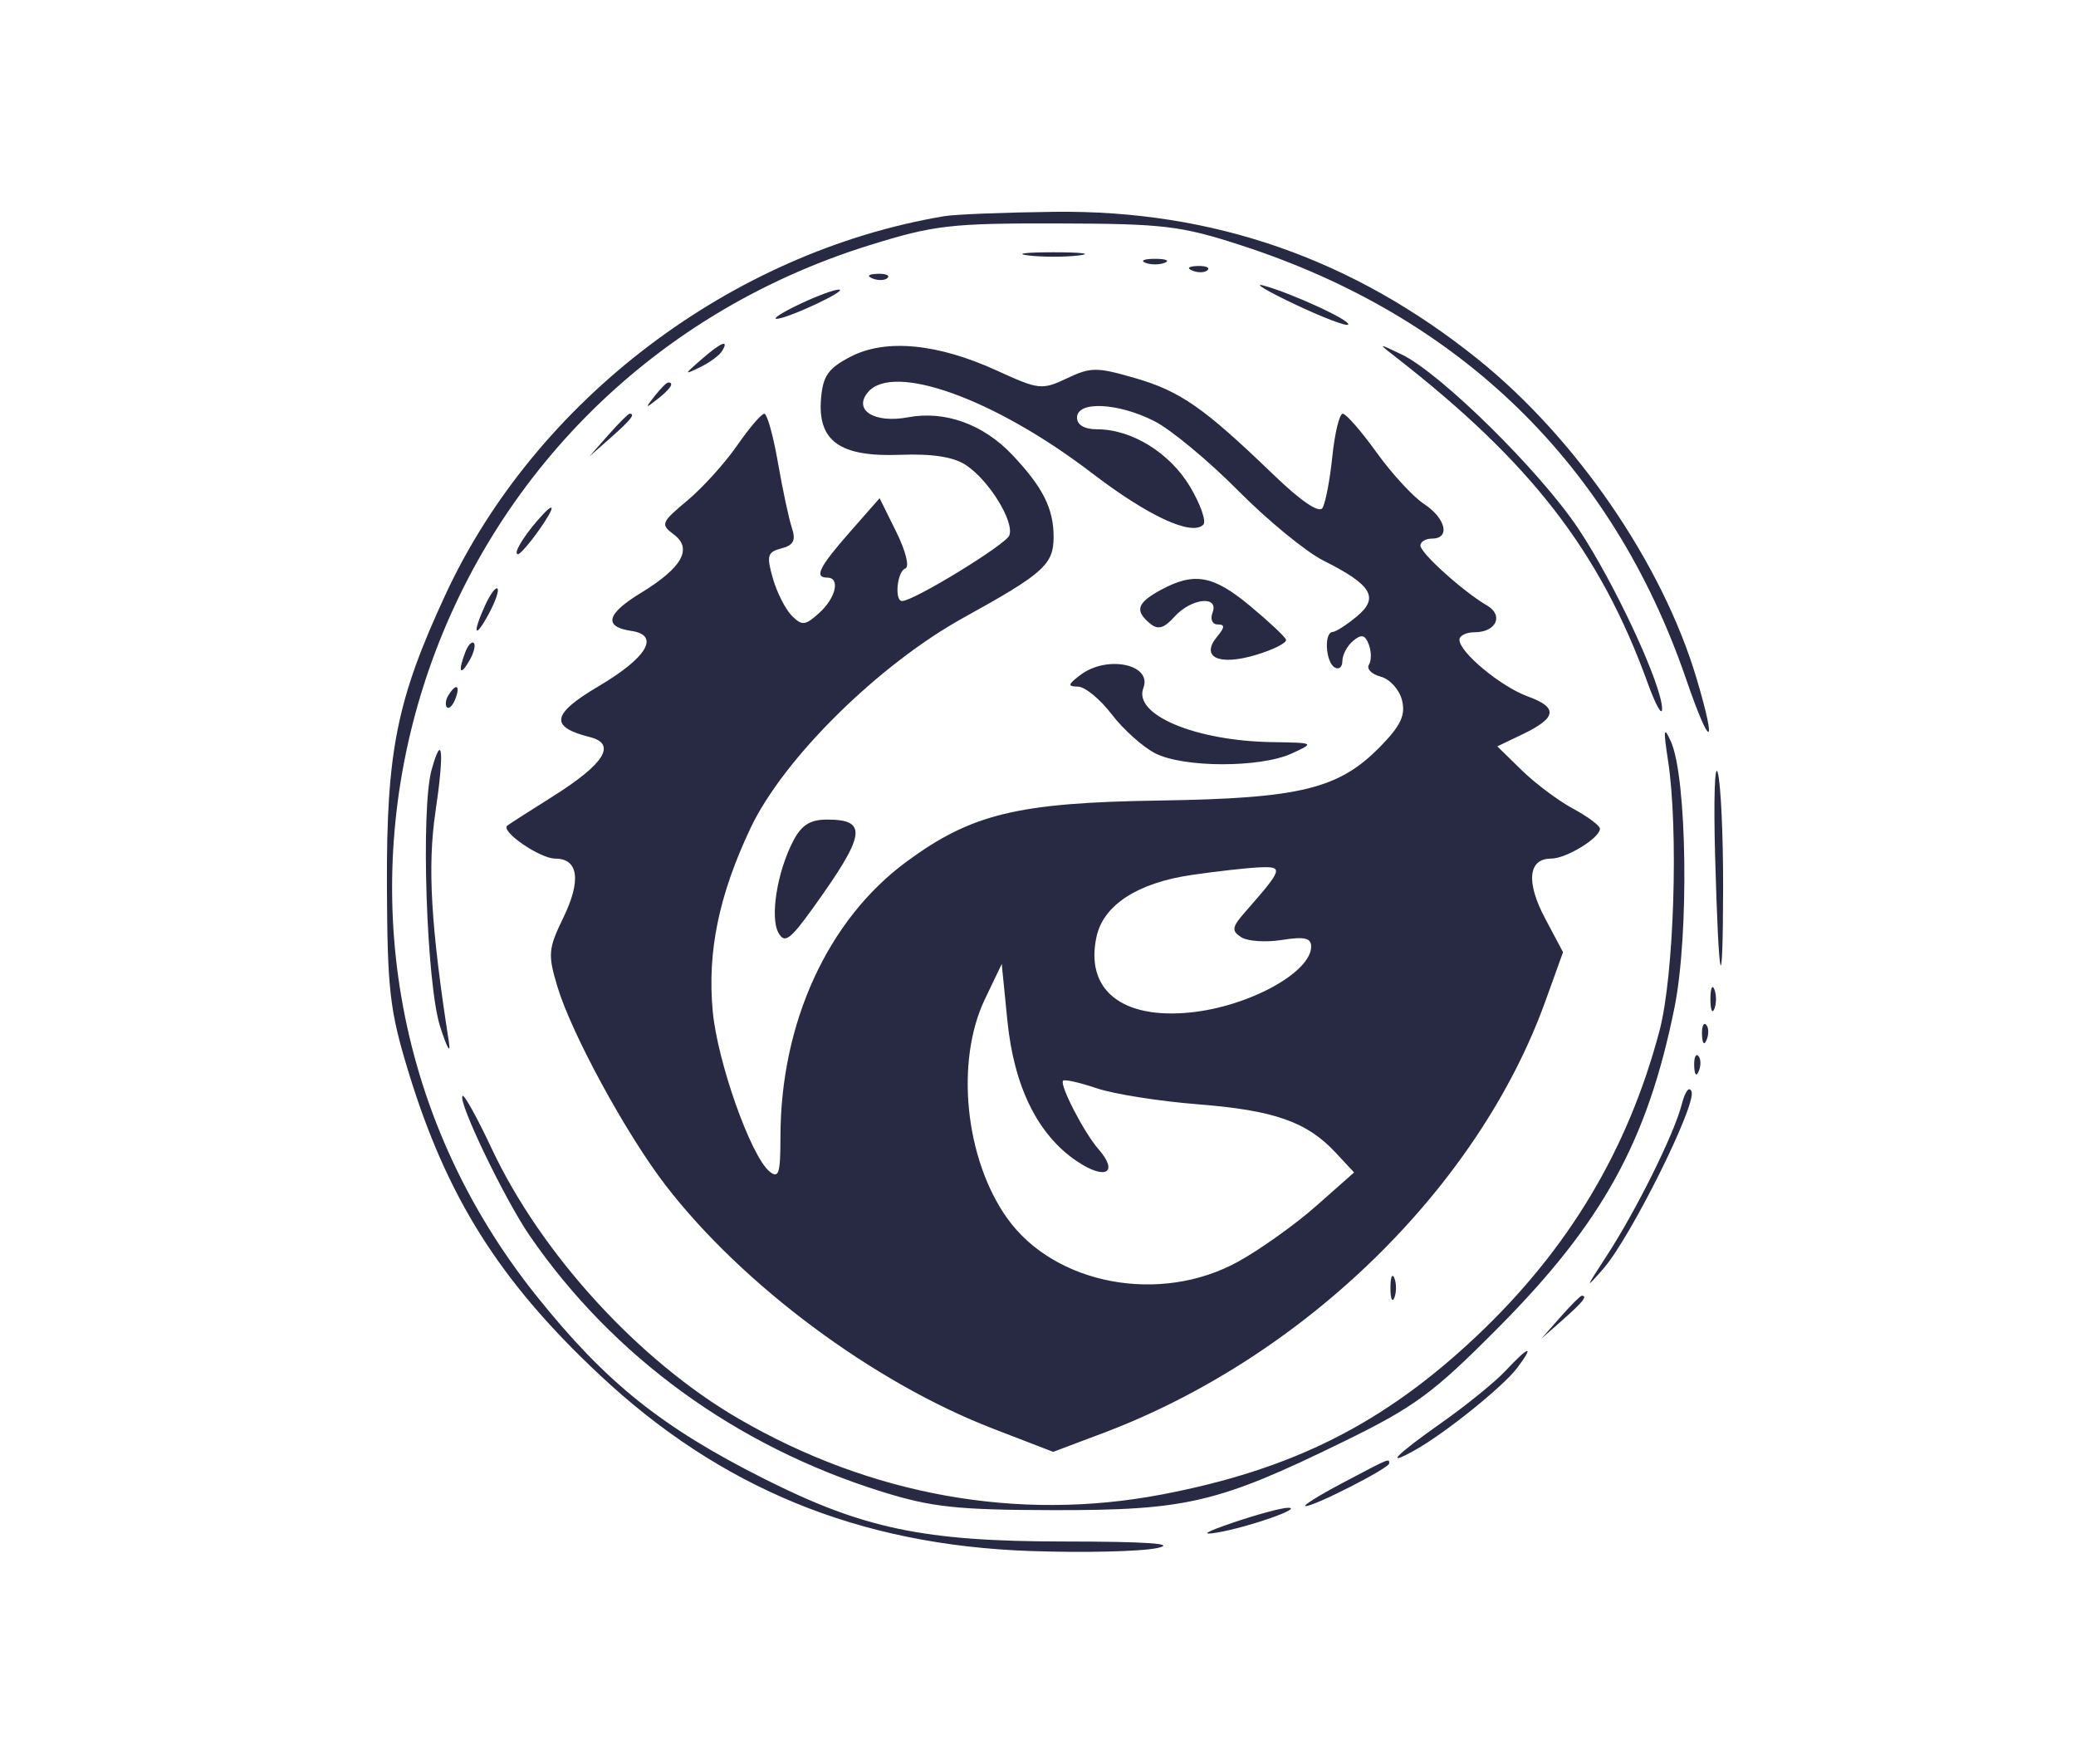 <svg xmlns="http://www.w3.org/2000/svg" width="266" height="226" viewBox="0 0 266 226" version="1.1"><path d="M 121 27.693 C 93.647 32.291, 68.627 51.272, 57.073 76.191 C 50.834 89.647, 49.508 96.247, 49.578 113.500 C 49.632 126.837, 49.937 129.476, 52.331 137.307 C 57.251 153.397, 63.990 164.090, 76.764 176.079 C 92.319 190.676, 110.037 197.935, 132 198.708 C 138.875 198.950, 146.204 198.777, 148.288 198.324 C 150.855 197.765, 146.990 197.496, 136.288 197.488 C 118.371 197.475, 110.608 195.849, 97.908 189.454 C 84.734 182.819, 77.648 177.136, 68.811 166.114 C 31.217 119.230, 53.330 49.442, 111.500 31.386 C 119.697 28.842, 121.838 28.596, 135.500 28.628 C 149.096 28.660, 151.296 28.921, 159 31.420 C 187.139 40.546, 206.607 59.515, 216.041 87 C 219.148 96.051, 220.083 96.009, 217.389 86.939 C 213.045 72.311, 202.014 56.196, 189.396 46.045 C 173.354 33.140, 155.438 26.898, 135.122 27.136 C 128.730 27.211, 122.375 27.461, 121 27.693 M 131.750 32.723 C 133.537 32.945, 136.463 32.945, 138.250 32.723 C 140.037 32.502, 138.575 32.320, 135 32.320 C 131.425 32.320, 129.963 32.502, 131.750 32.723 M 146.750 33.662 C 147.438 33.940, 148.563 33.940, 149.250 33.662 C 149.938 33.385, 149.375 33.158, 148 33.158 C 146.625 33.158, 146.063 33.385, 146.750 33.662 M 152.813 34.683 C 153.534 34.972, 154.397 34.936, 154.729 34.604 C 155.061 34.272, 154.471 34.036, 153.417 34.079 C 152.252 34.127, 152.015 34.364, 152.813 34.683 M 111.813 35.683 C 112.534 35.972, 113.397 35.936, 113.729 35.604 C 114.061 35.272, 113.471 35.036, 112.417 35.079 C 111.252 35.127, 111.015 35.364, 111.813 35.683 M 165.907 38.981 C 169.431 40.652, 172.506 41.828, 172.740 41.593 C 173.219 41.115, 165.439 37.528, 161.839 36.567 C 160.553 36.224, 162.383 37.310, 165.907 38.981 M 102.500 38.945 C 100.300 39.986, 98.950 40.841, 99.500 40.845 C 100.864 40.854, 108.755 37.161, 107.500 37.100 C 106.950 37.074, 104.700 37.904, 102.500 38.945 M 89.861 46.056 C 87.624 48.005, 87.615 48.057, 89.694 47.051 C 90.901 46.467, 92.165 45.542, 92.503 44.995 C 93.486 43.404, 92.409 43.837, 89.861 46.056 M 109 45.691 C 106.131 47.174, 105.446 48.140, 105.201 51.051 C 104.743 56.507, 107.620 58.561, 115.311 58.268 C 119.442 58.110, 122.161 58.530, 123.750 59.572 C 126.710 61.511, 130 66.837, 129.324 68.597 C 128.869 69.784, 117.073 77, 115.588 77 C 114.573 77, 114.949 73.184, 115.998 72.833 C 116.562 72.645, 116.062 70.612, 114.851 68.163 L 112.705 63.826 108.895 68.163 C 104.955 72.649, 104.285 74, 106 74 C 107.697 74, 107.106 76.594, 104.969 78.528 C 103.175 80.151, 102.765 80.193, 101.457 78.886 C 100.643 78.071, 99.550 75.917, 99.028 74.099 C 98.194 71.189, 98.325 70.728, 100.121 70.258 C 101.684 69.849, 101.997 69.231, 101.460 67.612 C 101.074 66.451, 100.270 62.688, 99.674 59.250 C 99.077 55.813, 98.292 53, 97.930 53 C 97.568 53, 95.996 54.841, 94.436 57.092 C 92.877 59.342, 90.003 62.515, 88.050 64.142 C 84.711 66.926, 84.609 67.183, 86.329 68.469 C 88.783 70.303, 87.404 72.740, 82.075 75.988 C 77.701 78.654, 77.297 80.301, 80.887 80.827 C 84.610 81.373, 82.928 84.237, 76.737 87.893 C 70.669 91.476, 70.373 93.124, 75.563 94.426 C 79.068 95.306, 77.461 97.874, 70.781 102.065 C 67.877 103.888, 65.275 105.558, 65 105.776 C 64.091 106.497, 69.185 110, 71.142 110 C 74.116 110, 74.500 112.792, 72.182 117.562 C 70.244 121.552, 70.181 122.284, 71.423 126.410 C 73.240 132.447, 80.223 145.273, 85.256 151.816 C 95.105 164.621, 111.914 177.122, 127.214 183.022 L 134.945 186.004 141.289 183.616 C 167.095 173.902, 189.434 152.098, 198.020 128.244 L 200.272 121.989 197.970 117.649 C 195.502 112.998, 195.807 110, 198.746 110 C 200.683 110, 205 107.357, 205 106.171 C 205 105.777, 203.454 104.622, 201.564 103.604 C 199.674 102.587, 196.716 100.374, 194.991 98.687 L 191.854 95.620 195.104 94.060 C 199.485 91.958, 199.664 90.643, 195.765 89.226 C 192.305 87.968, 187 83.570, 187 81.960 C 187 81.432, 187.873 81, 188.941 81 C 191.715 81, 192.711 78.833, 190.521 77.562 C 187.508 75.813, 182 70.858, 182 69.896 C 182 69.403, 182.675 69, 183.500 69 C 185.861 69, 185.253 66.396, 182.466 64.569 C 181.072 63.656, 178.329 60.679, 176.372 57.954 C 174.414 55.229, 172.468 53, 172.046 53 C 171.625 53, 171.026 55.463, 170.715 58.474 C 170.404 61.485, 169.837 64.455, 169.454 65.074 C 169.015 65.785, 166.690 64.205, 163.130 60.773 C 154.273 52.238, 151.250 50.129, 145.465 48.447 C 140.543 47.016, 139.765 47.018, 136.713 48.466 C 133.513 49.984, 133.112 49.940, 127.759 47.490 C 120.139 44.001, 113.501 43.365, 109 45.691 M 178.796 45.715 C 196.153 59.213, 205.032 70.692, 211.118 87.500 C 212.113 90.250, 212.944 91.760, 212.964 90.855 C 213.028 87.916, 206.878 74.671, 202.203 67.682 C 197.265 60.300, 184.557 47.783, 179.585 45.405 C 176.538 43.948, 176.528 43.951, 178.796 45.715 M 83.872 50.750 C 82.629 52.336, 82.664 52.371, 84.250 51.128 C 85.916 49.821, 86.445 49, 85.622 49 C 85.415 49, 84.627 49.788, 83.872 50.750 M 111.199 50.260 C 109.291 52.559, 112.049 54.269, 116.359 53.460 C 121.072 52.576, 125.993 54.349, 129.702 58.269 C 133.618 62.407, 135 65.148, 135 68.779 C 135 72.321, 133.721 73.471, 123.522 79.098 C 112.582 85.134, 100.386 97.170, 96.164 106.096 C 92.108 114.672, 90.611 121.931, 91.324 129.564 C 91.930 136.056, 96.189 148.082, 98.586 150.071 C 99.776 151.059, 100 150.362, 100 145.672 C 100 131.049, 106.067 117.808, 116.170 110.381 C 124.492 104.263, 130.390 102.836, 148.500 102.560 C 166.720 102.283, 171.591 101.081, 176.970 95.531 C 179.510 92.910, 180.114 91.589, 179.637 89.691 C 179.299 88.343, 178.072 86.991, 176.910 86.687 C 175.749 86.383, 175.071 85.695, 175.403 85.158 C 175.735 84.620, 175.727 83.453, 175.386 82.565 C 174.906 81.314, 174.454 81.208, 173.383 82.097 C 172.622 82.728, 172 83.891, 172 84.681 C 172 85.472, 171.550 85.840, 171 85.500 C 169.842 84.784, 169.634 81.016, 170.750 80.967 C 171.162 80.948, 172.565 80.046, 173.868 78.961 C 176.753 76.557, 175.771 74.925, 169.567 71.816 C 167.330 70.695, 162.413 66.661, 158.640 62.853 C 154.867 59.044, 150.047 55.045, 147.930 53.964 C 143.260 51.582, 138 51.336, 138 53.500 C 138 54.449, 138.955 55, 140.599 55 C 145.016 55, 149.900 58.022, 152.483 62.354 C 153.831 64.615, 154.594 66.806, 154.177 67.223 C 152.690 68.710, 147.104 66.115, 139.859 60.573 C 127.455 51.085, 114.410 46.391, 111.199 50.260 M 77.924 55.750 L 75.500 58.500 78.250 56.076 C 80.820 53.810, 81.459 53, 80.674 53 C 80.495 53, 79.258 54.237, 77.924 55.750 M 68.807 66.750 C 66.899 68.972, 65.737 71, 66.373 71 C 66.643 71, 67.825 69.650, 69 68 C 71.330 64.728, 71.210 63.952, 68.807 66.750 M 148.750 75.572 C 145.682 77.236, 145.360 78.224, 147.348 79.874 C 148.377 80.728, 149.125 80.520, 150.503 78.996 C 152.659 76.614, 156.225 76.250, 155.362 78.500 C 155.042 79.332, 155.333 80, 156.015 80 C 156.966 80, 156.955 80.350, 155.965 81.542 C 153.764 84.194, 156.146 85.336, 160.905 83.910 C 163.188 83.226, 164.931 82.342, 164.778 81.944 C 164.625 81.547, 162.545 79.597, 160.155 77.611 C 155.448 73.698, 153.008 73.262, 148.750 75.572 M 62.162 77.543 C 60.487 81.220, 60.807 82.005, 62.618 78.662 C 63.464 77.100, 63.969 75.636, 63.741 75.407 C 63.512 75.179, 62.802 76.140, 62.162 77.543 M 59.624 83.539 C 58.659 86.053, 58.943 86.702, 60.122 84.675 C 60.706 83.671, 60.973 82.639, 60.715 82.382 C 60.458 82.124, 59.966 82.645, 59.624 83.539 M 138.441 86.468 C 136.806 87.705, 136.757 87.941, 138.131 87.968 C 139.029 87.986, 140.964 89.575, 142.433 91.501 C 143.902 93.427, 146.408 95.677, 148.002 96.501 C 151.608 98.366, 161.461 98.385, 165.500 96.536 C 168.487 95.169, 168.475 95.162, 163 95.076 C 153.156 94.920, 145.183 91.571, 146.499 88.143 C 147.665 85.104, 141.844 83.894, 138.441 86.468 M 57.459 89.067 C 57.096 89.653, 57.014 90.348, 57.276 90.610 C 57.538 90.872, 58.019 90.392, 58.345 89.543 C 59.021 87.781, 58.445 87.471, 57.459 89.067 M 213.735 97.500 C 215.085 106.321, 214.496 124.980, 212.646 132 C 208.618 147.283, 200.954 160.084, 189.187 171.185 C 177.281 182.416, 165.578 188.296, 148.790 191.480 C 130.457 194.958, 111.620 191.587, 94.722 181.803 C 81.888 174.373, 69.338 160.657, 62.988 147.123 C 61.153 143.213, 59.479 140.188, 59.267 140.399 C 58.610 141.056, 64.656 153.639, 67.879 158.324 C 78.536 173.813, 94.337 185.294, 113 191.107 C 119.383 193.096, 122.660 193.447, 135 193.470 C 151.996 193.501, 156.101 192.536, 172 184.766 C 181.304 180.219, 183.582 178.544, 192 170.066 C 205.350 156.619, 211.116 146.137, 214.558 129.058 C 216.439 119.722, 216.165 99.602, 214.094 95 C 213.172 92.951, 213.107 93.401, 213.735 97.500 M 55.299 98.632 C 53.898 103.661, 54.640 126.016, 56.389 131.500 C 57.267 134.250, 57.774 135.150, 57.517 133.500 C 55.208 118.681, 54.759 110.996, 55.794 104.021 C 56.939 96.306, 56.693 93.626, 55.299 98.632 M 219.754 109.500 C 220.216 126.522, 220.764 128.649, 220.784 113.500 C 220.793 106.900, 220.486 100.375, 220.101 99 C 219.716 97.625, 219.560 102.350, 219.754 109.500 M 101.611 107.785 C 99.569 111.734, 98.644 117.542, 99.745 119.509 C 100.536 120.922, 101.230 120.419, 104.208 116.274 C 110.939 106.904, 111.236 105, 105.967 105 C 103.789 105, 102.687 105.705, 101.611 107.785 M 152.695 112.093 C 145.766 113.106, 141.392 115.940, 140.502 119.991 C 139.005 126.809, 143.736 130.617, 152.572 129.705 C 160.035 128.935, 168 124.573, 168 121.257 C 168 120.162, 167.117 119.965, 164.250 120.423 C 162.188 120.752, 159.837 120.590, 159.026 120.063 C 157.763 119.242, 157.841 118.776, 159.574 116.803 C 164.398 111.306, 164.499 110.989, 161.372 111.122 C 159.793 111.189, 155.888 111.626, 152.695 112.093 M 126.199 128 C 122.377 135.981, 123.644 148.478, 129.044 156.062 C 135.126 164.603, 148.645 167.149, 158.640 161.637 C 161.467 160.078, 165.967 156.869, 168.640 154.505 L 173.500 150.209 171.129 147.661 C 167.457 143.715, 163.271 142.247, 153.500 141.477 C 148.550 141.087, 142.718 140.165, 140.539 139.428 C 138.361 138.691, 136.415 138.252, 136.215 138.451 C 135.720 138.947, 138.897 145.107, 140.723 147.192 C 143.399 150.247, 141.660 151.246, 137.981 148.767 C 132.954 145.381, 129.918 139.224, 129.069 130.691 L 128.354 123.500 126.199 128 M 219.158 128 C 219.158 129.375, 219.385 129.938, 219.662 129.250 C 219.940 128.563, 219.940 127.438, 219.662 126.750 C 219.385 126.063, 219.158 126.625, 219.158 128 M 218.079 132.583 C 218.127 133.748, 218.364 133.985, 218.683 133.188 C 218.972 132.466, 218.936 131.603, 218.604 131.271 C 218.272 130.939, 218.036 131.529, 218.079 132.583 M 217.079 136.583 C 217.127 137.748, 217.364 137.985, 217.683 137.188 C 217.972 136.466, 217.936 135.603, 217.604 135.271 C 217.272 134.939, 217.036 135.529, 217.079 136.583 M 215.479 141.500 C 214.508 145.300, 209.619 155.145, 205.796 161 C 203.098 165.133, 203.071 165.255, 205.469 162.500 C 208.939 158.513, 217.371 141.578, 216.742 139.857 C 216.461 139.087, 215.915 139.798, 215.479 141.500 M 178.158 165 C 178.158 166.375, 178.385 166.938, 178.662 166.250 C 178.940 165.563, 178.940 164.438, 178.662 163.750 C 178.385 163.063, 178.158 163.625, 178.158 165 M 199.924 168.750 L 197.500 171.500 200.250 169.076 C 202.820 166.810, 203.459 166, 202.674 166 C 202.495 166, 201.258 167.238, 199.924 168.750 M 192.924 175.599 C 191.591 177.028, 187.912 180.018, 184.750 182.244 C 178.840 186.402, 177.234 188.049, 181.298 185.782 C 185.131 183.644, 192.583 177.654, 194.391 175.257 C 196.682 172.220, 195.908 172.401, 192.924 175.599 M 172 190 C 168.975 191.598, 166.852 192.927, 167.283 192.953 C 168.346 193.017, 178 188.090, 178 187.483 C 178 186.815, 178.139 186.757, 172 190 M 158 195.066 C 154.451 196.272, 153.729 196.725, 155.964 196.341 C 160.024 195.645, 167.191 193.128, 165 193.169 C 164.175 193.184, 161.025 194.037, 158 195.066" stroke="none" fill="#272a42" fill-rule="evenodd"/></svg>
